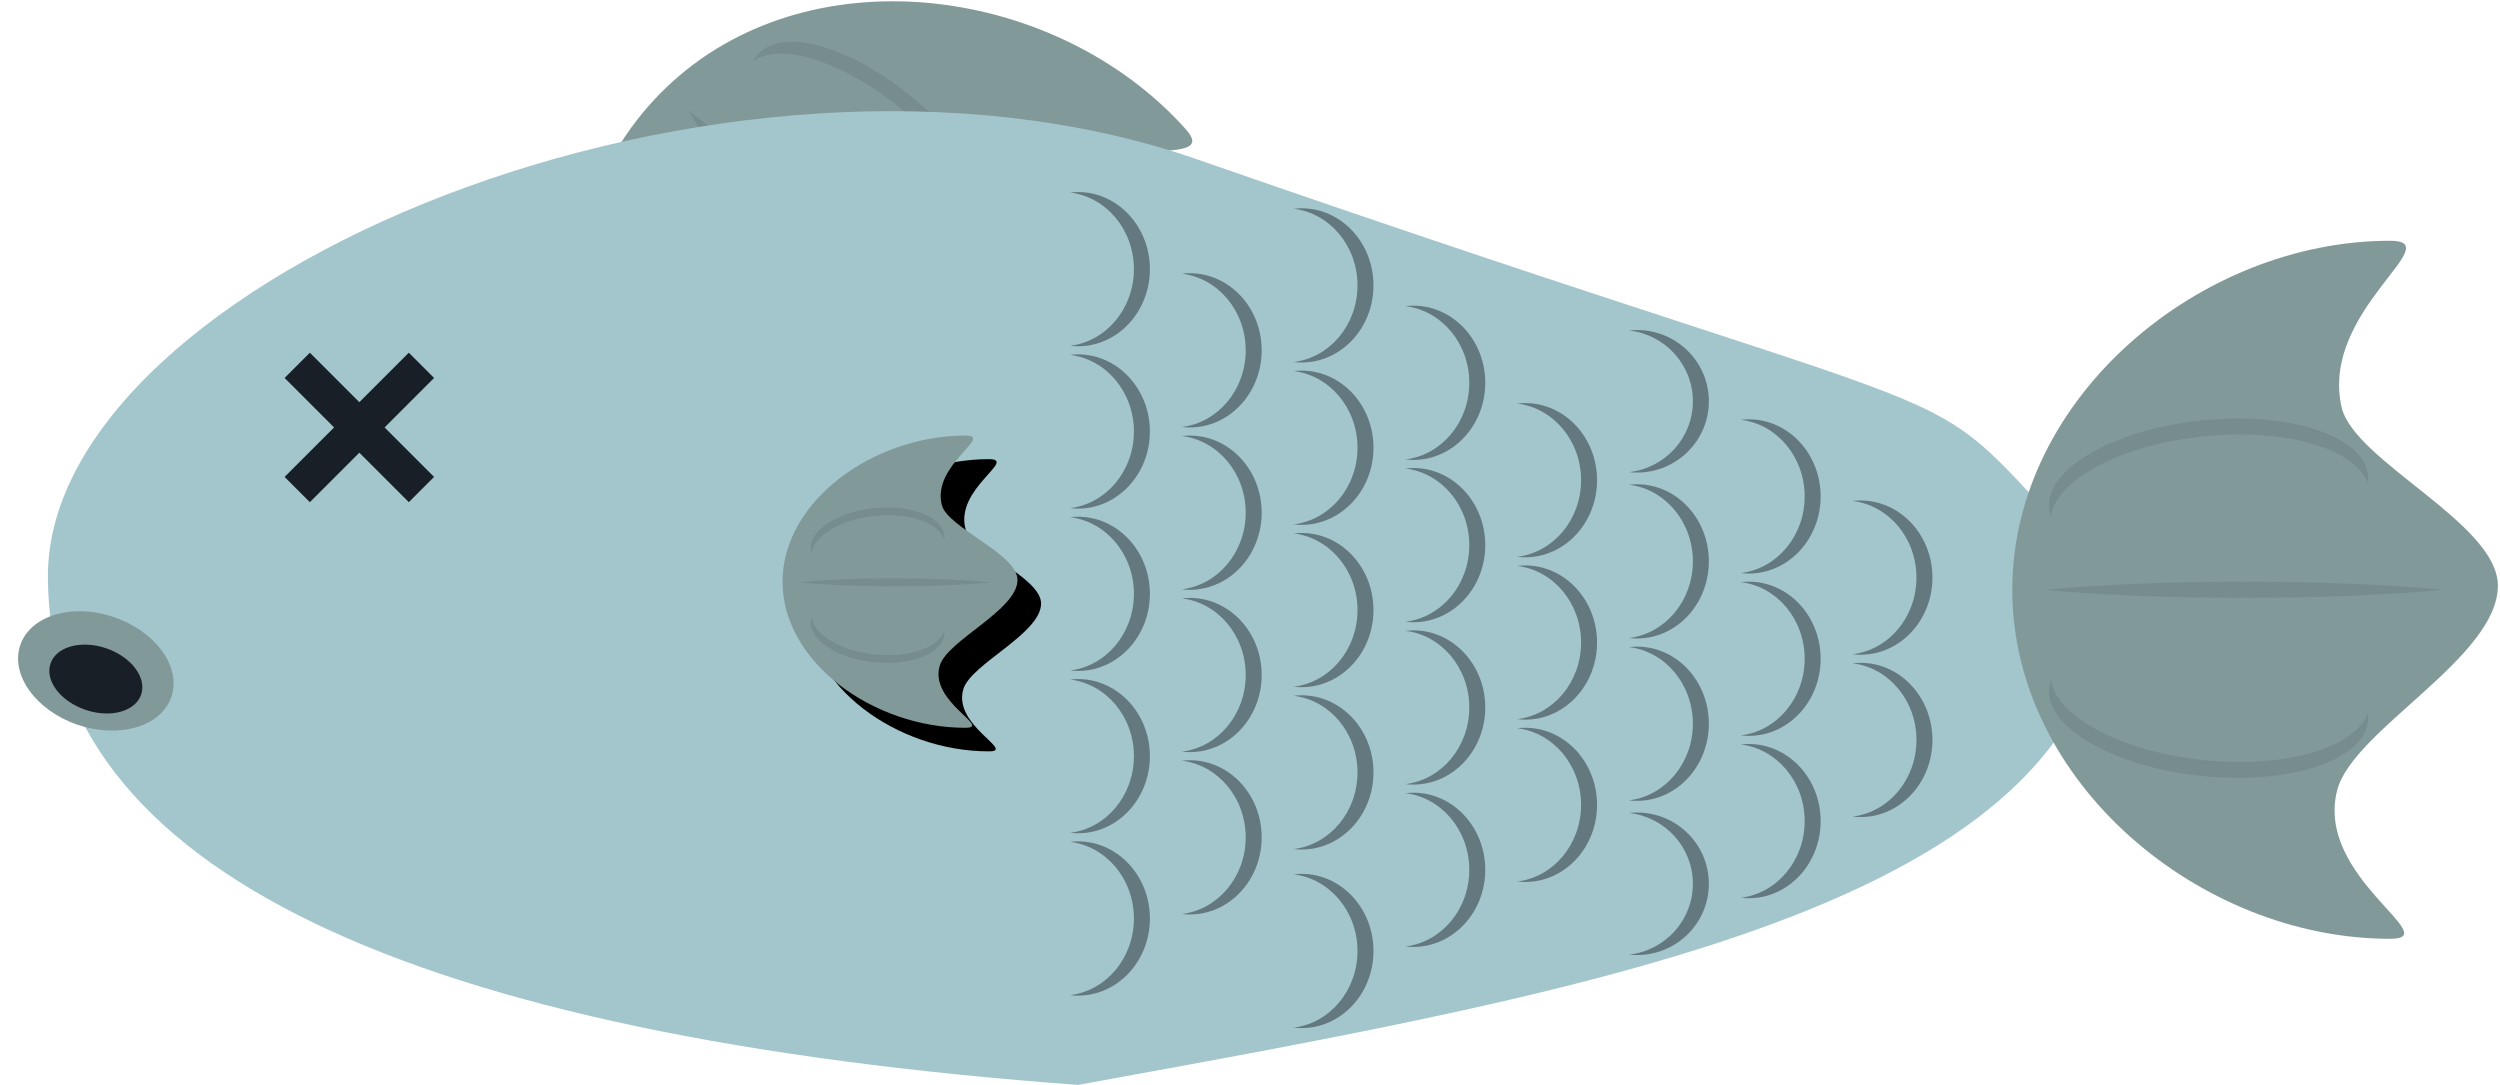 <?xml version="1.0" encoding="UTF-8"?>
<svg width="106px" height="46px" viewBox="0 0 106 46" version="1.1" xmlns="http://www.w3.org/2000/svg" xmlns:xlink="http://www.w3.org/1999/xlink">
    <!-- Generator: Sketch 42 (36781) - http://www.bohemiancoding.com/sketch -->
    <title>fish</title>
    <desc>Created with Sketch.</desc>
    <defs>
        <path d="M7.749,12.39 C8.908,12.39 6.199,11.291 6.667,9.748 C6.992,8.678 9.969,7.395 9.962,6.117 C9.956,5.013 7.009,3.912 6.756,2.954 C6.305,1.249 8.984,0 7.749,0 C3.858,0 0,2.774 0,6.195 C0,9.616 3.858,12.39 7.749,12.39 Z" id="path-1"></path>
        <filter x="-50%" y="-50%" width="200%" height="200%" filterUnits="objectBoundingBox" id="filter-2">
            <feOffset dx="1" dy="1" in="SourceAlpha" result="shadowOffsetOuter1"></feOffset>
            <feColorMatrix values="0 0 0 0 0   0 0 0 0 0   0 0 0 0 0  0 0 0 0.4 0" type="matrix" in="shadowOffsetOuter1"></feColorMatrix>
        </filter>
    </defs>
    <g id="Page-1" stroke="none" stroke-width="1" fill="none" fill-rule="evenodd">
        <g id="fish" transform="translate(-14, -19)">
            <g id="Tail-Copy" transform="translate(49.41, 30.383) rotate(48) translate(-49.41, -30.383) translate(38.91, 15.383)">
                <path d="M16.015,29.597 C18.409,29.597 12.811,26.973 13.779,23.286 C14.451,20.731 20.603,17.667 20.589,14.613 C20.577,11.975 14.486,9.344 13.963,7.057 C13.031,2.984 18.568,-6.75015599e-14 16.015,-6.75015599e-14 C7.974,-6.75015599e-14 -1.27897692e-13,6.626 -1.27897692e-13,14.799 C-1.27897692e-13,22.972 7.974,29.597 16.015,29.597 Z" id="Oval-13" fill="#829999"></path>
                <path d="M6.489,16.061 C6.6,16.088 6.713,16.102 6.827,16.102 C8.51,16.102 9.874,13.059 9.874,9.305 C9.874,5.551 8.51,2.508 6.827,2.508 C6.713,2.508 6.6,2.522 6.489,2.549 C8.012,2.925 9.197,5.806 9.197,9.305 C9.197,12.804 8.012,15.685 6.489,16.061 Z" id="Combined-Shape-Copy-38" fill-opacity="0.103" fill="#181F26" transform="translate(8.181, 9.305) rotate(264) translate(-8.181, -9.305) "></path>
                <path d="M6.489,27.762 C6.6,27.789 6.713,27.803 6.827,27.803 C8.51,27.803 9.874,24.76 9.874,21.006 C9.874,17.252 8.51,14.209 6.827,14.209 C6.713,14.209 6.6,14.223 6.489,14.251 C8.012,14.626 9.197,17.508 9.197,21.006 C9.197,24.505 8.012,27.386 6.489,27.762 Z" id="Combined-Shape-Copy-40" fill-opacity="0.103" fill="#181F26" transform="translate(8.181, 21.006) scale(1, -1) rotate(264) translate(-8.181, -21.006) "></path>
                <path d="M1.354,15.143 C3.575,15.57 6.55,15.831 9.818,15.831 C13.087,15.831 16.061,15.57 18.282,15.143 C16.061,14.716 13.087,14.455 9.818,14.455 C6.55,14.455 3.575,14.716 1.354,15.143 Z" id="Combined-Shape" fill-opacity="0.1" fill="#181F26"></path>
            </g>
            <path d="M59.708,65 C82.392,60.87 103.384,57.194 103.384,43.428 C93.904,33.792 102.368,38.844 64.786,25.766 C44.7,18.776 16.031,30.883 16.031,43.428 C16.031,55.973 31.606,62.935 59.708,65 Z" id="Oval-12" fill="#A3C5CC"></path>
            <path d="M28.479,36.366 L25.512,36.366 L25.512,37.881 L28.479,37.881 L28.479,40.848 L29.993,40.848 L29.993,37.881 L32.96,37.881 L32.96,36.366 L29.993,36.366 L29.993,33.399 L28.479,33.399 L28.479,36.366 Z" id="Combined-Shape" fill="#181F26" transform="translate(29.236, 37.123) rotate(45) translate(-29.236, -37.123) "></path>
            <g id="Scales" transform="translate(59.369, 27.143)" fill-opacity="0.461" fill="#181F26">
                <path d="M-4.42701431e-15,6.519 C0.111,6.532 0.224,6.539 0.339,6.539 C2.021,6.539 3.386,5.075 3.386,3.269 C3.386,1.464 2.021,0 0.339,0 C0.224,0 0.111,0.007 5.89805982e-15,0.02 C1.524,0.201 2.709,1.587 2.709,3.269 C2.709,4.952 1.524,6.338 -4.76008122e-15,6.519 Z" id="Combined-Shape"></path>
                <path d="M-4.42701431e-15,13.402 C0.111,13.415 0.224,13.422 0.339,13.422 C2.021,13.422 3.386,11.958 3.386,10.153 C3.386,8.347 2.021,6.883 0.339,6.883 C0.224,6.883 0.111,6.89 5.89805982e-15,6.903 C1.524,7.084 2.709,8.47 2.709,10.153 C2.709,11.835 1.524,13.221 -4.76008122e-15,13.402 Z" id="Combined-Shape-Copy-8"></path>
                <path d="M-6.07847106e-15,20.285 C0.111,20.298 0.224,20.305 0.339,20.305 C2.021,20.305 3.386,18.841 3.386,17.036 C3.386,15.23 2.021,13.766 0.339,13.766 C0.224,13.766 0.111,13.773 1.70974346e-14,13.786 C1.524,13.967 2.709,15.353 2.709,17.036 C2.709,18.719 1.524,20.105 -4.13558077e-15,20.285 Z" id="Combined-Shape-Copy-9"></path>
                <path d="M-8.74300632e-16,27.168 C0.111,27.182 0.224,27.188 0.339,27.188 C2.021,27.188 3.386,25.725 3.386,23.919 C3.386,22.113 2.021,20.649 0.339,20.649 C0.224,20.649 0.111,20.656 1.99840144e-15,20.669 C1.524,20.85 2.709,22.236 2.709,23.919 C2.709,25.602 1.524,26.988 -2.77555756e-16,27.168 Z" id="Combined-Shape-Copy-10"></path>
                <path d="M4.74,9.961 C4.851,9.974 4.964,9.981 5.079,9.981 C6.762,9.981 8.126,8.517 8.126,6.711 C8.126,4.905 6.762,3.442 5.079,3.442 C4.964,3.442 4.851,3.448 4.74,3.462 C6.264,3.642 7.449,5.028 7.449,6.711 C7.449,8.394 6.264,9.78 4.74,9.961 Z" id="Combined-Shape-Copy-15"></path>
                <path d="M4.74,16.844 C4.851,16.857 4.964,16.864 5.079,16.864 C6.762,16.864 8.126,15.4 8.126,13.594 C8.126,11.788 6.762,10.325 5.079,10.325 C4.964,10.325 4.851,10.331 4.74,10.345 C6.264,10.525 7.449,11.911 7.449,13.594 C7.449,15.277 6.264,16.663 4.74,16.844 Z" id="Combined-Shape-Copy-14"></path>
                <path d="M4.74,23.727 C4.851,23.74 4.964,23.747 5.079,23.747 C6.762,23.747 8.126,22.283 8.126,20.477 C8.126,18.672 6.762,17.208 5.079,17.208 C4.964,17.208 4.851,17.215 4.74,17.228 C6.264,17.408 7.449,18.794 7.449,20.477 C7.449,22.16 6.264,23.546 4.74,23.727 Z" id="Combined-Shape-Copy-13"></path>
                <path d="M4.74,30.61 C4.851,30.623 4.964,30.63 5.079,30.63 C6.762,30.63 8.126,29.166 8.126,27.36 C8.126,25.555 6.762,24.091 5.079,24.091 C4.964,24.091 4.851,24.098 4.74,24.111 C6.264,24.292 7.449,25.677 7.449,27.36 C7.449,29.043 6.264,30.429 4.74,30.61 Z" id="Combined-Shape-Copy-12"></path>
                <path d="M9.48,7.207 C9.591,7.221 9.704,7.227 9.819,7.227 C11.502,7.227 12.866,5.763 12.866,3.958 C12.866,2.152 11.502,0.688 9.819,0.688 C9.704,0.688 9.591,0.695 9.48,0.708 C11.004,0.889 12.189,2.275 12.189,3.958 C12.189,5.641 11.004,7.027 9.48,7.207 Z" id="Combined-Shape-Copy-19"></path>
                <path d="M9.48,14.09 C9.591,14.104 9.704,14.11 9.819,14.11 C11.502,14.11 12.866,12.647 12.866,10.841 C12.866,9.035 11.502,7.571 9.819,7.571 C9.704,7.571 9.591,7.578 9.48,7.591 C11.004,7.772 12.189,9.158 12.189,10.841 C12.189,12.524 11.004,13.91 9.48,14.09 Z" id="Combined-Shape-Copy-18"></path>
                <path d="M9.48,20.974 C9.591,20.987 9.704,20.994 9.819,20.994 C11.502,20.994 12.866,19.53 12.866,17.724 C12.866,15.918 11.502,14.455 9.819,14.455 C9.704,14.455 9.591,14.461 9.48,14.474 C11.004,14.655 12.189,16.041 12.189,17.724 C12.189,19.407 11.004,20.793 9.48,20.974 Z" id="Combined-Shape-Copy-17"></path>
                <path d="M9.48,27.857 C9.591,27.87 9.704,27.877 9.819,27.877 C11.502,27.877 12.866,26.413 12.866,24.607 C12.866,22.801 11.502,21.338 9.819,21.338 C9.704,21.338 9.591,21.344 9.48,21.358 C11.004,21.538 12.189,22.924 12.189,24.607 C12.189,26.29 11.004,27.676 9.48,27.857 Z" id="Combined-Shape-Copy-16"></path>
                <path d="M14.22,11.337 C14.331,11.35 14.444,11.357 14.559,11.357 C16.242,11.357 17.606,9.893 17.606,8.088 C17.606,6.282 16.242,4.818 14.559,4.818 C14.444,4.818 14.331,4.825 14.22,4.838 C15.744,5.019 16.929,6.405 16.929,8.088 C16.929,9.771 15.744,11.156 14.22,11.337 Z" id="Combined-Shape-Copy-23"></path>
                <path d="M14.22,18.22 C14.331,18.233 14.444,18.24 14.559,18.24 C16.242,18.24 17.606,16.776 17.606,14.971 C17.606,13.165 16.242,11.701 14.559,11.701 C14.444,11.701 14.331,11.708 14.22,11.721 C15.744,11.902 16.929,13.288 16.929,14.971 C16.929,16.654 15.744,18.04 14.22,18.22 Z" id="Combined-Shape-Copy-22"></path>
                <path d="M14.22,25.103 C14.331,25.117 14.444,25.123 14.559,25.123 C16.242,25.123 17.606,23.66 17.606,21.854 C17.606,20.048 16.242,18.584 14.559,18.584 C14.444,18.584 14.331,18.591 14.22,18.604 C15.744,18.785 16.929,20.171 16.929,21.854 C16.929,23.537 15.744,24.923 14.22,25.103 Z" id="Combined-Shape-Copy-21"></path>
                <path d="M14.22,31.987 C14.331,32 14.444,32.006 14.559,32.006 C16.242,32.006 17.606,30.543 17.606,28.737 C17.606,26.931 16.242,25.468 14.559,25.468 C14.444,25.468 14.331,25.474 14.22,25.487 C15.744,25.668 16.929,27.054 16.929,28.737 C16.929,30.42 15.744,31.806 14.22,31.987 Z" id="Combined-Shape-Copy-20"></path>
                <path d="M9.48,35.428 C9.591,35.441 9.704,35.448 9.819,35.448 C11.502,35.448 12.866,33.984 12.866,32.179 C12.866,30.373 11.502,28.909 9.819,28.909 C9.704,28.909 9.591,28.916 9.48,28.929 C11.004,29.11 12.189,30.496 12.189,32.179 C12.189,33.861 11.004,35.247 9.48,35.428 Z" id="Combined-Shape-Copy-27"></path>
                <path d="M18.96,15.467 C19.071,15.48 19.184,15.487 19.299,15.487 C20.982,15.487 22.346,14.023 22.346,12.218 C22.346,10.412 20.982,8.948 19.299,8.948 C19.184,8.948 19.071,8.955 18.96,8.968 C20.484,9.149 21.669,10.535 21.669,12.218 C21.669,13.9 20.484,15.286 18.96,15.467 Z" id="Combined-Shape-Copy-26"></path>
                <path d="M18.96,22.35 C19.071,22.363 19.184,22.37 19.299,22.37 C20.982,22.37 22.346,20.906 22.346,19.101 C22.346,17.295 20.982,15.831 19.299,15.831 C19.184,15.831 19.071,15.838 18.96,15.851 C20.484,16.032 21.669,17.418 21.669,19.101 C21.669,20.784 20.484,22.169 18.96,22.35 Z" id="Combined-Shape-Copy-25"></path>
                <path d="M18.96,29.233 C19.071,29.246 19.184,29.253 19.299,29.253 C20.982,29.253 22.346,27.789 22.346,25.984 C22.346,24.178 20.982,22.714 19.299,22.714 C19.184,22.714 19.071,22.721 18.96,22.734 C20.484,22.915 21.669,24.301 21.669,25.984 C21.669,27.667 20.484,29.053 18.96,29.233 Z" id="Combined-Shape-Copy-24"></path>
                <path d="M23.7,11.875 C23.811,11.887 23.924,11.893 24.039,11.893 C25.722,11.893 27.086,10.54 27.086,8.872 C27.086,7.203 25.722,5.851 24.039,5.851 C23.924,5.851 23.811,5.857 23.7,5.869 C25.224,6.036 26.409,7.317 26.409,8.872 C26.409,10.427 25.224,11.708 23.7,11.875 Z" id="Combined-Shape-Copy-31"></path>
                <path d="M23.7,18.909 C23.811,18.922 23.924,18.929 24.039,18.929 C25.722,18.929 27.086,17.465 27.086,15.659 C27.086,13.853 25.722,12.39 24.039,12.39 C23.924,12.39 23.811,12.396 23.7,12.41 C25.224,12.59 26.409,13.976 26.409,15.659 C26.409,17.342 25.224,18.728 23.7,18.909 Z" id="Combined-Shape-Copy-30"></path>
                <path d="M23.7,25.792 C23.811,25.805 23.924,25.812 24.039,25.812 C25.722,25.812 27.086,24.348 27.086,22.542 C27.086,20.737 25.722,19.273 24.039,19.273 C23.924,19.273 23.811,19.279 23.7,19.293 C25.224,19.473 26.409,20.859 26.409,22.542 C26.409,24.225 25.224,25.611 23.7,25.792 Z" id="Combined-Shape-Copy-29"></path>
                <path d="M23.7,32.332 C23.811,32.344 23.924,32.351 24.039,32.351 C25.722,32.351 27.086,30.998 27.086,29.329 C27.086,27.661 25.722,26.308 24.039,26.308 C23.924,26.308 23.811,26.315 23.7,26.327 C25.224,26.494 26.409,27.774 26.409,29.329 C26.409,30.885 25.224,32.165 23.7,32.332 Z" id="Combined-Shape-Copy-28"></path>
                <path d="M28.44,16.155 C28.551,16.169 28.664,16.175 28.779,16.175 C30.462,16.175 31.826,14.712 31.826,12.906 C31.826,11.1 30.462,9.636 28.779,9.636 C28.664,9.636 28.551,9.643 28.44,9.656 C29.964,9.837 31.149,11.223 31.149,12.906 C31.149,14.589 29.964,15.975 28.44,16.155 Z" id="Combined-Shape-Copy-35"></path>
                <path d="M28.44,23.038 C28.551,23.052 28.664,23.058 28.779,23.058 C30.462,23.058 31.826,21.595 31.826,19.789 C31.826,17.983 30.462,16.519 28.779,16.519 C28.664,16.519 28.551,16.526 28.44,16.539 C29.964,16.72 31.149,18.106 31.149,19.789 C31.149,21.472 29.964,22.858 28.44,23.038 Z" id="Combined-Shape-Copy-34"></path>
                <path d="M28.44,29.922 C28.551,29.935 28.664,29.942 28.779,29.942 C30.462,29.942 31.826,28.478 31.826,26.672 C31.826,24.866 30.462,23.403 28.779,23.403 C28.664,23.403 28.551,23.409 28.44,23.423 C29.964,23.603 31.149,24.989 31.149,26.672 C31.149,28.355 29.964,29.741 28.44,29.922 Z" id="Combined-Shape-Copy-33"></path>
                <path d="M33.18,19.597 C33.291,19.61 33.404,19.617 33.519,19.617 C35.202,19.617 36.566,18.153 36.566,16.347 C36.566,14.542 35.202,13.078 33.519,13.078 C33.404,13.078 33.291,13.085 33.18,13.098 C34.704,13.279 35.889,14.665 35.889,16.347 C35.889,18.03 34.704,19.416 33.18,19.597 Z" id="Combined-Shape-Copy-37"></path>
                <path d="M33.18,26.48 C33.291,26.493 33.404,26.5 33.519,26.5 C35.202,26.5 36.566,25.036 36.566,23.231 C36.566,21.425 35.202,19.961 33.519,19.961 C33.404,19.961 33.291,19.968 33.18,19.981 C34.704,20.162 35.889,21.548 35.889,23.231 C35.889,24.913 34.704,26.299 33.18,26.48 Z" id="Combined-Shape-Copy-36"></path>
                <path d="M2.54587185e-11,34.051 C0.111,34.065 0.224,34.071 0.339,34.071 C2.021,34.071 3.386,32.608 3.386,30.802 C3.386,28.996 2.021,27.532 0.339,27.532 C0.224,27.532 0.111,27.539 2.85174245e-11,27.552 C1.524,27.733 2.709,29.119 2.709,30.802 C2.709,32.485 1.524,33.871 1.20736754e-15,34.051 Z" id="Combined-Shape-Copy-11"></path>
            </g>
            <g id="Tail" transform="translate(99.321, 29.208)">
                <path d="M16.015,29.597 C18.409,29.597 12.811,26.973 13.779,23.286 C14.451,20.731 20.603,17.667 20.589,14.613 C20.577,11.975 14.486,9.344 13.963,7.057 C13.031,2.984 18.568,0 16.015,0 C7.974,0 0,6.626 0,14.799 C0,22.972 7.974,29.597 16.015,29.597 Z" id="Oval-13" fill="#829999"></path>
                <path d="M6.489,16.061 C6.6,16.088 6.713,16.102 6.827,16.102 C8.51,16.102 9.874,13.059 9.874,9.305 C9.874,5.551 8.51,2.508 6.827,2.508 C6.713,2.508 6.6,2.522 6.489,2.549 C8.012,2.925 9.197,5.806 9.197,9.305 C9.197,12.804 8.012,15.685 6.489,16.061 Z" id="Combined-Shape-Copy-38" fill-opacity="0.103" fill="#181F26" transform="translate(8.181, 9.305) rotate(264) translate(-8.181, -9.305) "></path>
                <path d="M6.489,27.762 C6.6,27.789 6.713,27.803 6.827,27.803 C8.51,27.803 9.874,24.76 9.874,21.006 C9.874,17.252 8.51,14.209 6.827,14.209 C6.713,14.209 6.6,14.223 6.489,14.251 C8.012,14.626 9.197,17.508 9.197,21.006 C9.197,24.505 8.012,27.386 6.489,27.762 Z" id="Combined-Shape-Copy-40" fill-opacity="0.103" fill="#181F26" transform="translate(8.181, 21.006) scale(1, -1) rotate(264) translate(-8.181, -21.006) "></path>
                <path d="M1.354,14.799 C3.575,15.012 6.55,15.143 9.818,15.143 C13.087,15.143 16.061,15.012 18.282,14.799 C16.061,14.585 13.087,14.455 9.818,14.455 C6.55,14.455 3.575,14.585 1.354,14.799 Z" id="Combined-Shape" fill-opacity="0.1" fill="#181F26"></path>
            </g>
            <g id="Tail-Copy-2" transform="translate(47.18, 37.468)">
                <g id="Oval-13">
                    <use fill="black" fill-opacity="1" filter="url(#filter-2)" xlink:href="#path-1"></use>
                    <use fill="#829999" fill-rule="evenodd" xlink:href="#path-1"></use>
                </g>
                <path d="M3.14,6.722 C3.193,6.734 3.248,6.74 3.303,6.74 C4.118,6.74 4.778,5.466 4.778,3.894 C4.778,2.323 4.118,1.049 3.303,1.049 C3.248,1.049 3.193,1.055 3.14,1.066 C3.877,1.224 4.45,2.43 4.45,3.894 C4.45,5.359 3.877,6.565 3.14,6.722 Z" id="Combined-Shape-Copy-38" fill-opacity="0.103" fill="#181F26" transform="translate(3.959, 3.894) rotate(264) translate(-3.959, -3.894) "></path>
                <path d="M3.14,11.622 C3.193,11.634 3.248,11.639 3.303,11.639 C4.118,11.639 4.778,10.366 4.778,8.794 C4.778,7.223 4.118,5.949 3.303,5.949 C3.248,5.949 3.193,5.955 3.14,5.966 C3.877,6.123 4.45,7.33 4.45,8.794 C4.45,10.259 3.877,11.465 3.14,11.622 Z" id="Combined-Shape-Copy-40" fill-opacity="0.103" fill="#181F26" transform="translate(3.959, 8.794) scale(1, -1) rotate(264) translate(-3.959, -8.794) "></path>
                <path d="M0.655,6.223 C1.73,6.33 3.169,6.395 4.751,6.395 C6.332,6.395 7.771,6.33 8.846,6.223 C7.771,6.116 6.332,6.051 4.751,6.051 C3.169,6.051 1.73,6.116 0.655,6.223 Z" id="Combined-Shape" fill-opacity="0.1" fill="#181F26"></path>
            </g>
            <g id="Mouth" transform="translate(14, 43.662)">
                <ellipse id="Oval-15" fill="#829999" transform="translate(4.063, 3.786) rotate(19) translate(-4.063, -3.786) " cx="4.063" cy="3.786" rx="3.386" ry="2.409"></ellipse>
                <ellipse id="Oval-15-Copy" fill="#181F26" transform="translate(4.063, 4.13) rotate(19) translate(-4.063, -4.13) " cx="4.063" cy="4.13" rx="2.031" ry="1.377"></ellipse>
            </g>
            <rect id="Rectangle-20" x="0" y="0" width="135" height="77"></rect>
        </g>
    </g>
</svg>